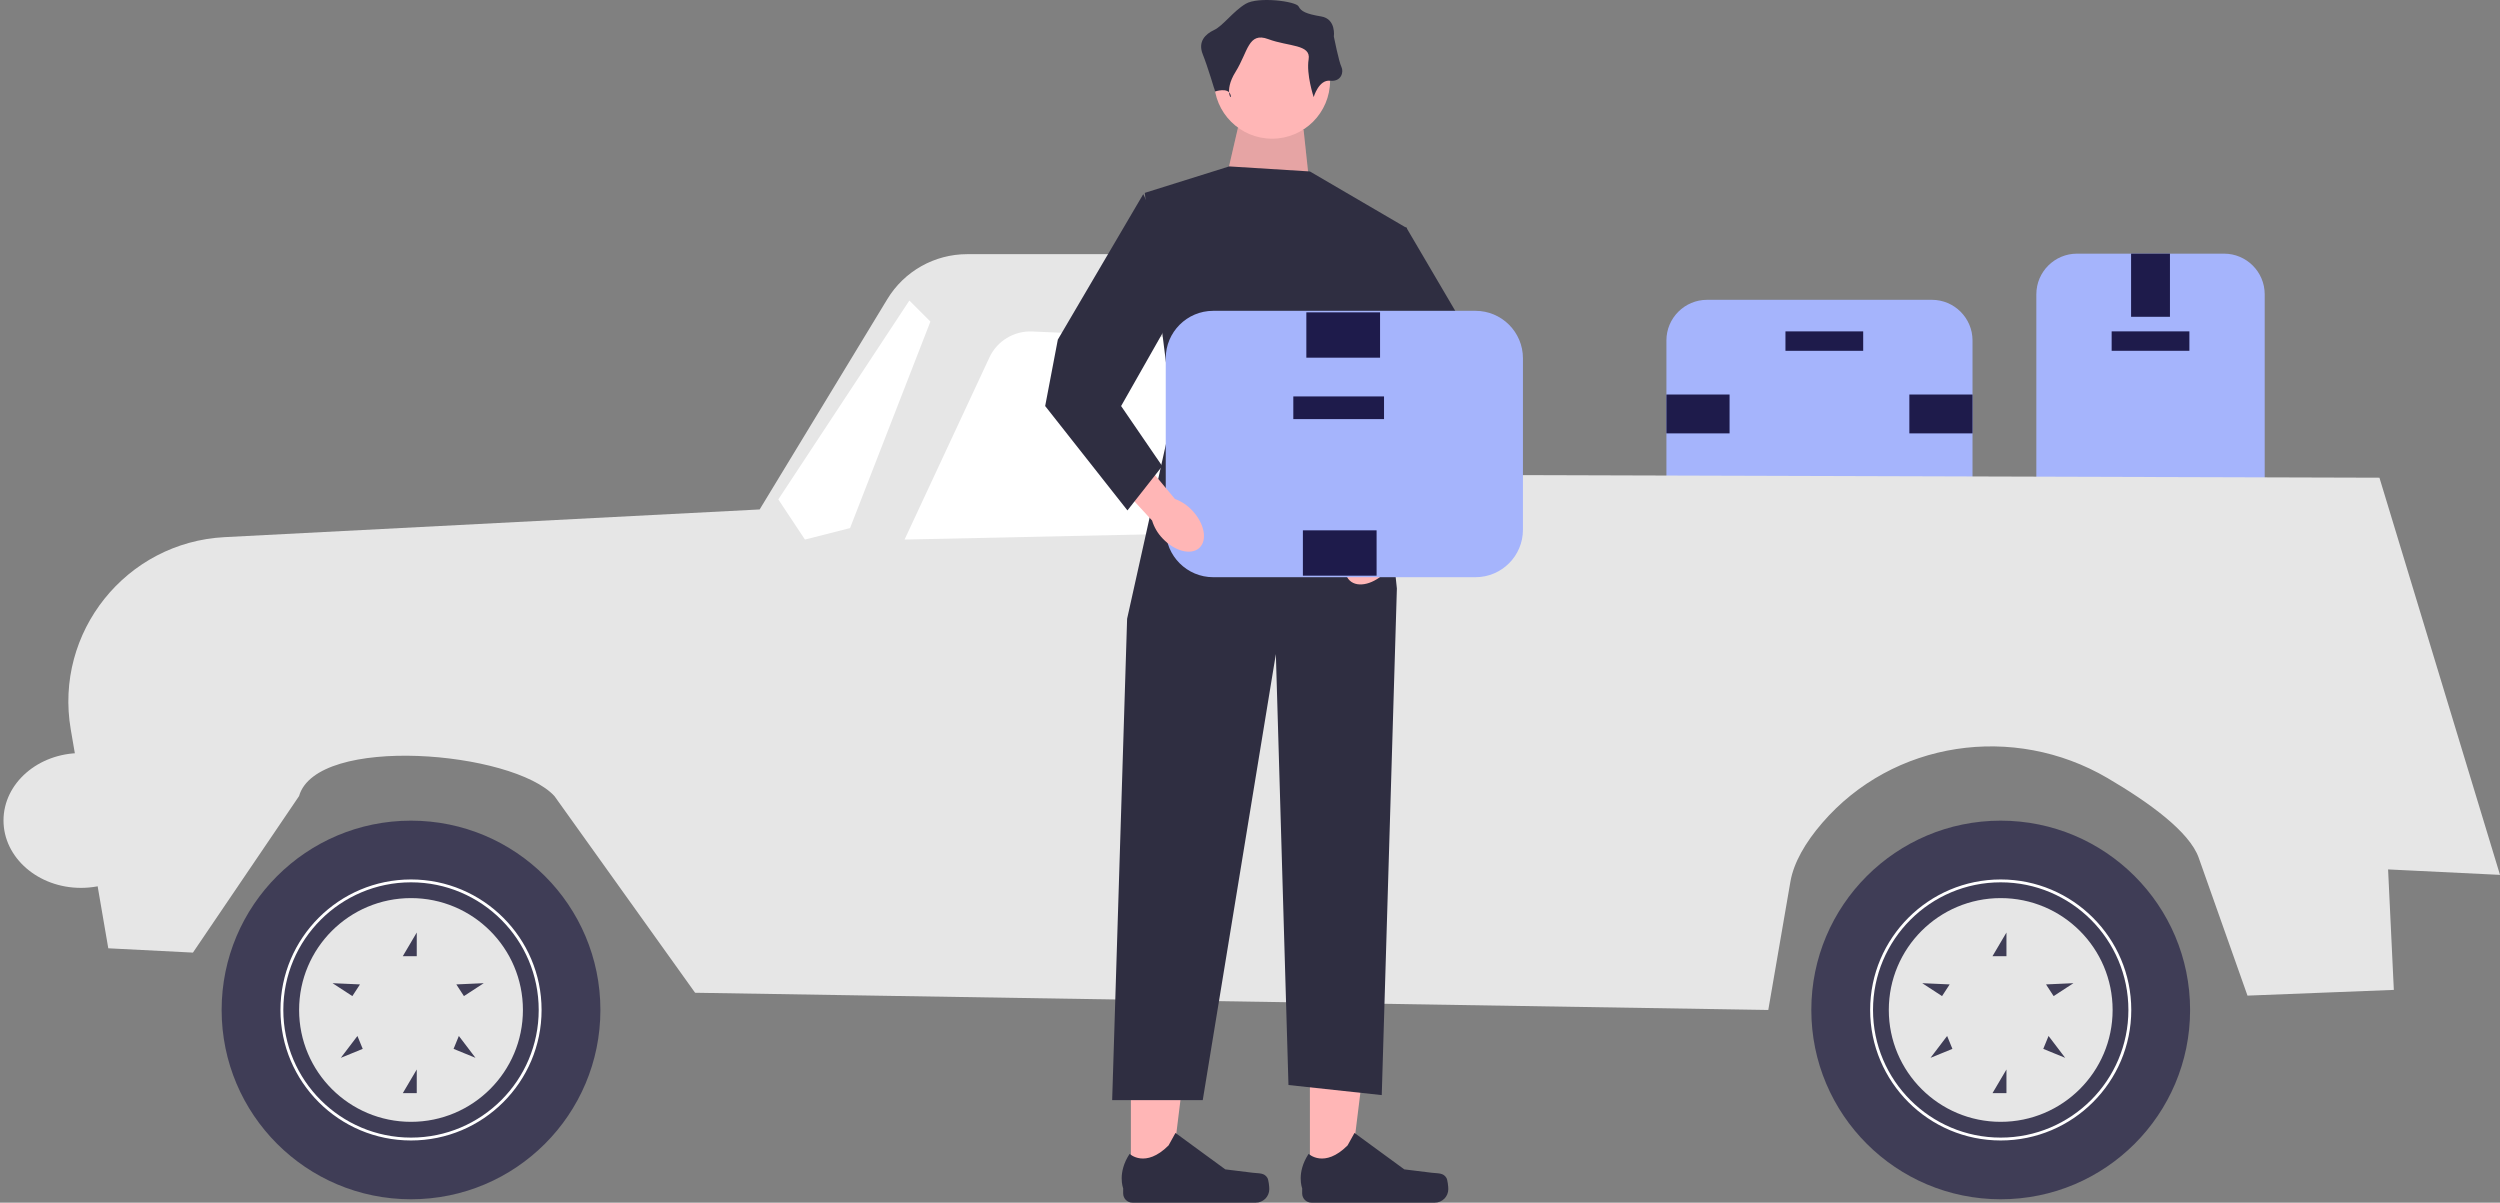<svg width="607" height="292" viewBox="0 0 607 292" fill="none" xmlns="http://www.w3.org/2000/svg">
<rect x="0" y="0" width="607" height="292" fill="#808080" stroke="none"/>
<path d="M494.423 126.014V71.454C494.423 66.013 498.85 61.588 504.293 61.588H540C545.442 61.588 549.87 66.013 549.87 71.454V126.014C549.87 131.455 545.442 135.88 540 135.88H504.293C498.85 135.88 494.423 131.455 494.423 126.014Z" fill="#A5B4FC"/>
<path d="M512.708 85.173H531.584V80.456H512.708V85.173Z" fill="#1E1B4B"/>
<path d="M517.427 76.918H526.865V61.588H517.427V76.918Z" fill="#1E1B4B"/>
<path d="M517.427 135.88H526.865V120.55H517.427V135.88Z" fill="#3F3D56"/>
<path d="M469.058 128.22H414.475C409.033 128.22 404.605 123.794 404.605 118.354V82.661C404.605 77.221 409.033 72.795 414.475 72.795H469.058C474.501 72.795 478.928 77.221 478.928 82.661V118.354C478.928 123.794 474.501 128.22 469.058 128.22Z" fill="#A5B4FC"/>
<path d="M452.384 80.46H433.509V85.177H452.384V80.46Z" fill="#1E1B4B"/>
<path d="M419.942 105.224V95.79H404.605V105.224H419.942Z" fill="#1E1B4B"/>
<path d="M478.928 105.224V95.79H463.592V105.224H478.928Z" fill="#1E1B4B"/>
<path d="M26.292 230.246L17.18 177.114C13.131 153.504 30.612 131.657 54.544 130.418L184.445 123.693L215.448 72.617C219.558 65.845 226.906 61.71 234.83 61.71H328.167C335.504 61.71 341.703 67.149 342.655 74.421L345.026 115.289L577.727 115.986L607 212.419L579.828 211.095L581.222 240.345L545.69 241.737L533.845 208.259C531.614 201.955 521.841 194.847 511.682 188.9C488.909 175.567 459.651 179.846 442.417 199.826C438.351 204.539 435.509 209.45 434.714 214.055L429.339 245.22L168.769 241.041L134.619 193.29C124.53 182.314 76.901 178.283 72.612 193.29L46.845 231.291L26.292 230.246Z" fill="#E6E6E6"/>
<path d="M309.502 92.79L317.168 128.916L219.629 131.005L240.23 86.792C242.098 82.781 246.201 80.291 250.623 80.484L297.363 82.515C303.28 82.772 308.273 86.998 309.502 92.79Z" fill="white"/>
<path d="M206.391 128.22L225.899 78.077L220.792 72.971L188.974 121.255L195.439 131.005L206.391 128.22Z" fill="white"/>
<path d="M485.772 291.184C511.168 291.184 531.755 270.605 531.755 245.22C531.755 219.834 511.168 199.255 485.772 199.255C460.376 199.255 439.789 219.834 439.789 245.22C439.789 270.605 460.376 291.184 485.772 291.184Z" fill="#3F3D56"/>
<path d="M454.072 245.22C454.072 227.747 468.293 213.532 485.773 213.532C503.252 213.532 517.473 227.747 517.473 245.22C517.473 262.692 503.252 276.907 485.773 276.907C468.293 276.907 454.072 262.692 454.072 245.22ZM454.769 245.22C454.769 262.308 468.677 276.211 485.773 276.211C502.868 276.211 516.776 262.308 516.776 245.22C516.776 228.131 502.868 214.229 485.773 214.229C468.677 214.229 454.769 228.131 454.769 245.22Z" fill="white"/>
<path d="M458.601 245.22C458.601 260.22 470.766 272.381 485.772 272.381C500.779 272.381 512.944 260.22 512.944 245.22C512.944 230.219 500.779 218.059 485.772 218.059C470.766 218.059 458.601 230.219 458.601 245.22ZM503.435 238.716L498.621 241.852L496.771 239.015L503.435 238.716ZM496.106 254.667L497.388 251.533L501.425 256.841L496.106 254.667ZM483.778 265.416L487.166 259.672V265.416H483.778ZM483.778 232.16L487.166 226.416V232.16H483.778ZM468.727 256.841L472.763 251.533L474.046 254.667L468.727 256.841ZM466.716 238.716L473.38 239.015L471.531 241.852L466.716 238.716Z" fill="#E6E6E6"/>
<path d="M99.794 291.184C125.19 291.184 145.777 270.605 145.777 245.22C145.777 219.834 125.19 199.255 99.794 199.255C74.399 199.255 53.812 219.834 53.812 245.22C53.812 270.605 74.399 291.184 99.794 291.184Z" fill="#3F3D56"/>
<path d="M68.095 245.22C68.095 227.747 82.315 213.532 99.795 213.532C117.275 213.532 131.495 227.747 131.495 245.22C131.495 262.692 117.275 276.907 99.795 276.907C82.315 276.907 68.095 262.692 68.095 245.22ZM68.791 245.22C68.791 262.308 82.699 276.211 99.795 276.211C116.891 276.211 130.799 262.308 130.799 245.22C130.799 228.131 116.891 214.229 99.795 214.229C82.699 214.229 68.791 228.131 68.791 245.22Z" fill="white"/>
<path d="M72.623 245.22C72.623 260.22 84.788 272.381 99.795 272.381C114.801 272.381 126.966 260.22 126.966 245.22C126.966 230.219 114.801 218.059 99.795 218.059C84.788 218.059 72.623 230.219 72.623 245.22ZM117.457 238.716L112.643 241.852L110.793 239.015L117.457 238.716ZM110.128 254.667L111.41 251.533L115.447 256.841L110.128 254.667ZM97.801 265.416L101.188 259.672V265.416H97.801ZM97.801 232.16L101.188 226.416V232.16H97.801ZM82.749 256.841L86.786 251.533L88.068 254.667L82.749 256.841ZM80.739 238.716L87.403 239.015L85.553 241.852L80.739 238.716Z" fill="#E6E6E6"/>
<path d="M291.738 147.371H318.213V141.8H291.738V147.371Z" fill="#3F3D56"/>
<path d="M318.045 286.209L327.718 286.208L332.32 248.91L318.043 248.911L318.045 286.209Z" fill="#FFB6B6"/>
<path d="M351.188 285.99C351.489 286.497 351.648 288.134 351.648 288.723C351.648 290.536 350.178 292.005 348.365 292.005L318.407 292.005C317.17 292.005 316.167 291.003 316.167 289.766V288.519C316.167 288.519 314.685 284.772 317.736 280.154C317.736 280.154 321.528 283.77 327.195 278.106L328.866 275.08L340.962 283.923L347.666 284.748C349.133 284.928 350.433 284.72 351.188 285.99Z" fill="#2F2E41"/>
<path d="M274.582 286.209L284.256 286.208L288.857 248.91L274.58 248.911L274.582 286.209Z" fill="#FFB6B6"/>
<path d="M307.725 285.99C308.026 286.497 308.185 288.134 308.185 288.723C308.185 290.536 306.715 292.005 304.902 292.005L274.944 292.005C273.707 292.005 272.704 291.003 272.704 289.766V288.519C272.704 288.519 271.222 284.772 274.273 280.154C274.273 280.154 278.065 283.77 283.732 278.106L285.403 275.08L297.499 283.923L304.203 284.748C305.67 284.928 306.971 284.72 307.725 285.99Z" fill="#2F2E41"/>
<path d="M316.513 31.531L318.35 48.664L296.924 46.829L300.597 30.919L316.513 31.531Z" fill="#FFB6B6"/>
<path opacity="0.1" d="M316.513 31.531L318.35 48.664L296.924 46.829L300.597 30.919L316.513 31.531Z" fill="black"/>
<path d="M308.861 33.673C316.637 33.673 322.941 27.372 322.941 19.599C322.941 11.826 316.637 5.525 308.861 5.525C301.085 5.525 294.782 11.826 294.782 19.599C294.782 27.372 301.085 33.673 308.861 33.673Z" fill="#FFB6B6"/>
<path d="M318.043 41.628L341.611 55.395L333.889 92.721L339.162 142.897L335.489 265.89L312.84 263.442L309.779 158.807L292.027 267.114H270.033L273.662 150.24L284.681 100.676L277.947 46.829L298.454 40.404L318.043 41.628Z" fill="#2F2E41"/>
<path d="M318.961 23.576C318.961 23.576 320.186 19.293 322.94 19.599C325.695 19.905 326.307 17.457 325.695 16.234C325.083 15.01 323.859 8.891 323.859 8.891C323.859 8.891 324.471 4.608 320.798 3.996C317.125 3.384 315.901 2.772 315.288 1.548C314.676 0.324 305.494 -0.9 302.433 0.936C299.373 2.772 296.924 6.294 294.781 7.286C292.639 8.279 290.802 10.115 292.027 13.174C293.251 16.234 295.027 22.217 295.027 22.217C295.027 22.217 298.148 21.129 298.76 22.965C299.373 24.8 296.924 22.353 299.985 17.457C303.045 12.562 303.045 7.667 307.943 9.503C312.84 11.338 318.349 10.726 317.737 14.398C317.125 18.069 318.961 23.576 318.961 23.576Z" fill="#2F2E41"/>
<path d="M329.458 131.921C326.511 135.039 325.733 139.087 327.718 140.961C329.704 142.835 333.702 141.826 336.649 138.706C337.843 137.475 338.726 135.977 339.222 134.336L351.539 120.965L345.139 115.321L333.676 129.102C332.065 129.691 330.618 130.658 329.458 131.921Z" fill="#FFB6B6"/>
<path d="M341.363 55.089L362.106 90.415L365.179 106.541L345.204 131.883L336.753 121.132L346.741 106.541L330.607 78.127L341.363 55.089Z" fill="#2F2E41"/>
<path d="M283.042 128.631V86.981C283.042 80.633 288.209 75.469 294.56 75.469H358.253C364.603 75.469 369.77 80.633 369.77 86.981V128.631C369.77 134.98 364.603 140.144 358.253 140.144H294.56C288.209 140.144 283.042 134.98 283.042 128.631Z" fill="#A5B4FC"/>
<path d="M314.017 101.757H336.042V96.253H314.017V101.757Z" fill="#1E1B4B"/>
<path d="M334.237 139.775V128.766H316.341V139.775H334.237Z" fill="#1E1B4B"/>
<path d="M335.077 86.846V75.838H317.181V86.846H335.077Z" fill="#1E1B4B"/>
<path d="M289.489 123.966C292.435 127.085 293.214 131.132 291.228 133.006C289.242 134.88 285.245 133.871 282.298 130.751C281.103 129.521 280.221 128.023 279.725 126.382L267.407 113.011L273.808 107.366L285.271 121.147C286.882 121.737 288.328 122.703 289.489 123.966Z" fill="#FFB6B6"/>
<path d="M277.583 47.135L256.841 82.46L253.768 98.587L273.742 123.928L282.193 113.177L272.206 98.587L288.339 70.173L277.583 47.135Z" fill="#2F2E41"/>
<path d="M19.662 215.575C30.051 215.575 38.473 208.248 38.473 199.209C38.473 190.171 30.051 182.843 19.662 182.843C9.273 182.843 0.851 190.171 0.851 199.209C0.851 208.248 9.273 215.575 19.662 215.575Z" fill="#E6E6E6"/>
</svg>
